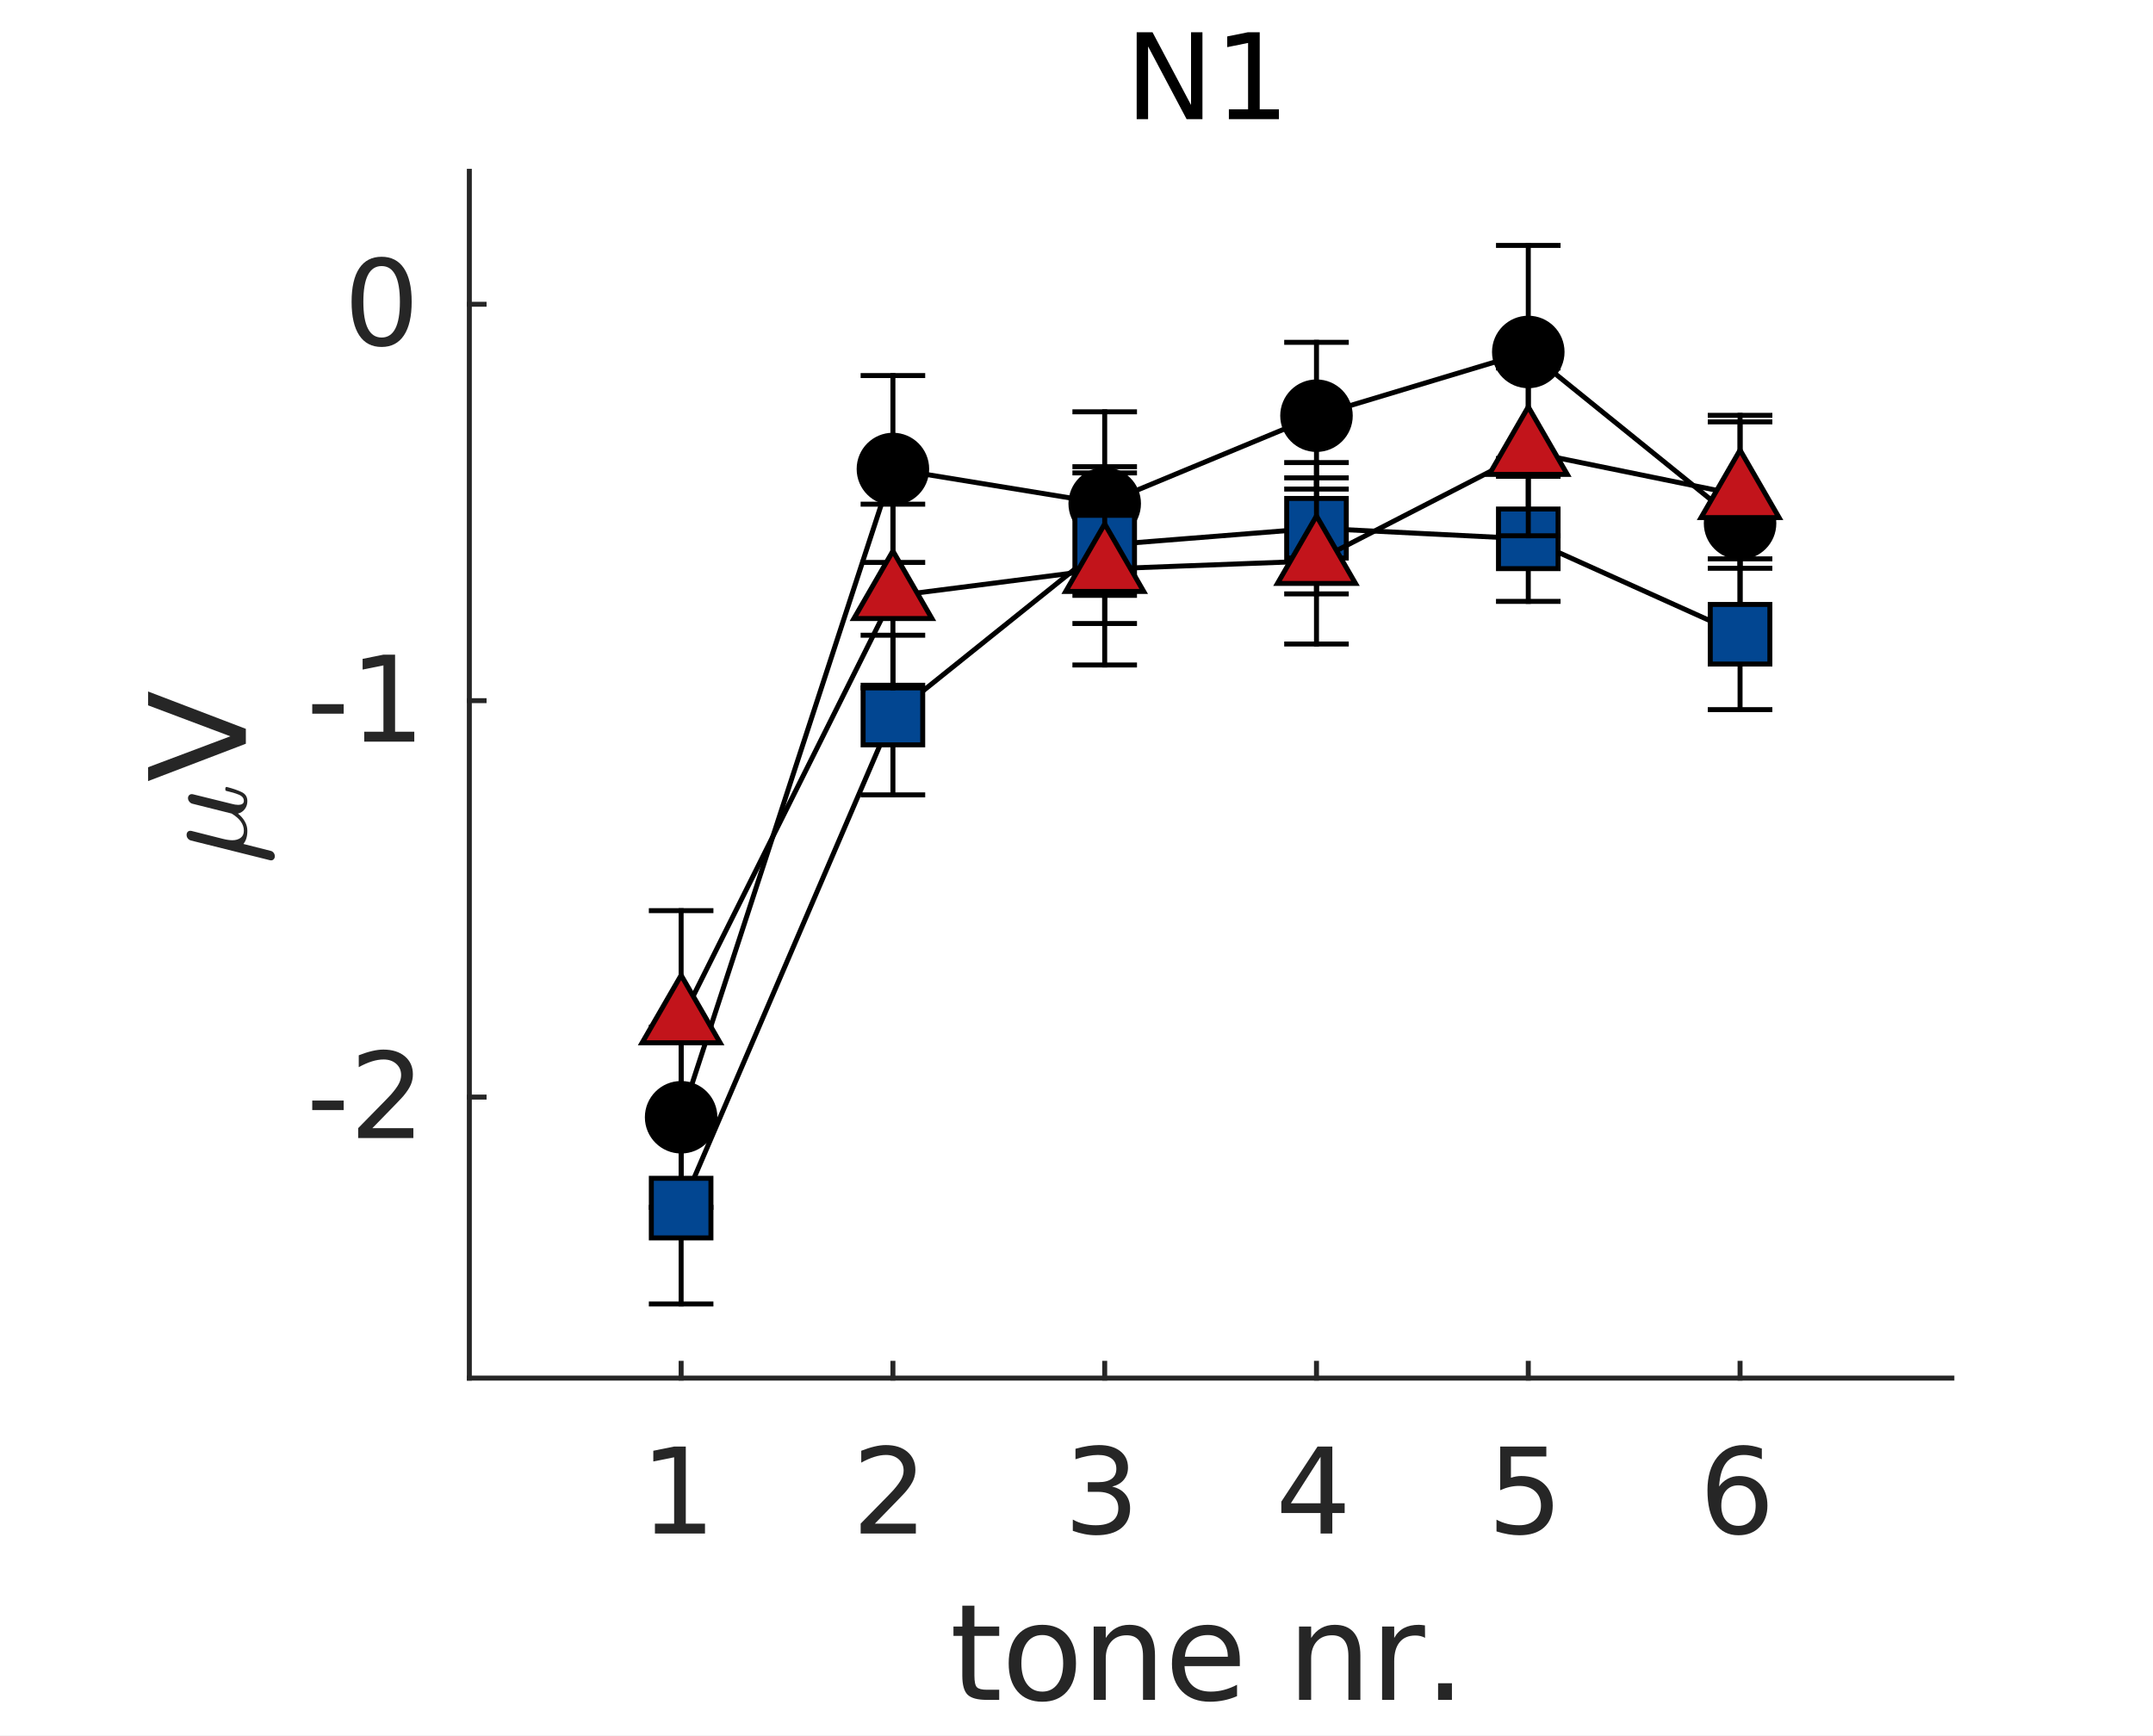<?xml version="1.0"?>
<!DOCTYPE svg PUBLIC '-//W3C//DTD SVG 1.0//EN'
          'http://www.w3.org/TR/2001/REC-SVG-20010904/DTD/svg10.dtd'>
<svg xmlns:xlink="http://www.w3.org/1999/xlink" style="fill-opacity:1; color-rendering:auto; color-interpolation:auto; text-rendering:auto; stroke:black; stroke-linecap:square; stroke-miterlimit:10; shape-rendering:auto; stroke-opacity:1; fill:black; stroke-dasharray:none; font-weight:normal; stroke-width:1; font-family:'Dialog'; font-style:normal; stroke-linejoin:miter; font-size:12px; stroke-dashoffset:0; image-rendering:auto;" width="289" height="233" xmlns="http://www.w3.org/2000/svg"
><rect width="100%" height="100%" fill="#808080" stroke="none"/><!--Generated by the Batik Graphics2D SVG Generator--><defs id="genericDefs"
  /><g
  ><defs id="defs1"
    ><clipPath clipPathUnits="userSpaceOnUse" id="clipPath1"
      ><path d="M0 0 L289 0 L289 233 L0 233 L0 0 Z"
      /></clipPath
    ></defs
    ><g style="fill:white; stroke:white;"
    ><rect x="0" y="0" width="289" style="clip-path:url(#clipPath1); stroke:none;" height="233"
    /></g
    ><g style="fill:white; text-rendering:optimizeSpeed; color-rendering:optimizeSpeed; image-rendering:optimizeSpeed; shape-rendering:crispEdges; stroke:white; color-interpolation:sRGB;"
    ><rect x="0" width="289" height="233" y="0" style="stroke:none;"
      /><path style="stroke:none;" d="M63 185 L262 185 L262 23 L63 23 Z"
    /></g
    ><g style="fill:rgb(38,38,38); text-rendering:geometricPrecision; image-rendering:optimizeQuality; color-rendering:optimizeQuality; stroke-linejoin:round; stroke:rgb(38,38,38); color-interpolation:linearRGB; stroke-width:0.667;"
    ><line y2="185" style="fill:none;" x1="63" x2="262" y1="185"
      /><line y2="183.02" style="fill:none;" x1="91.429" x2="91.429" y1="185"
      /><line y2="183.02" style="fill:none;" x1="119.857" x2="119.857" y1="185"
      /><line y2="183.02" style="fill:none;" x1="148.286" x2="148.286" y1="185"
      /><line y2="183.02" style="fill:none;" x1="176.714" x2="176.714" y1="185"
      /><line y2="183.02" style="fill:none;" x1="205.143" x2="205.143" y1="185"
      /><line y2="183.02" style="fill:none;" x1="233.571" x2="233.571" y1="185"
    /></g
    ><g transform="translate(91.429,190.867)" style="font-size:16px; fill:rgb(38,38,38); text-rendering:geometricPrecision; image-rendering:optimizeQuality; color-rendering:optimizeQuality; font-family:sans-serif; stroke:rgb(38,38,38); color-interpolation:linearRGB;"
    ><path style="stroke:none;" d="M-3.516 13.672 L-0.938 13.672 L-0.938 4.766 L-3.734 5.328 L-3.734 3.891 L-0.953 3.328 L0.625 3.328 L0.625 13.672 L3.203 13.672 L3.203 15 L-3.516 15 L-3.516 13.672 Z"
    /></g
    ><g transform="translate(119.857,190.867)" style="font-size:16px; fill:rgb(38,38,38); text-rendering:geometricPrecision; image-rendering:optimizeQuality; color-rendering:optimizeQuality; font-family:sans-serif; stroke:rgb(38,38,38); color-interpolation:linearRGB;"
    ><path style="stroke:none;" d="M-2.422 13.672 L3.078 13.672 L3.078 15 L-4.328 15 L-4.328 13.672 Q-3.422 12.734 -1.875 11.172 Q-0.328 9.609 0.078 9.156 Q0.828 8.297 1.133 7.711 Q1.438 7.125 1.438 6.547 Q1.438 5.625 0.781 5.039 Q0.125 4.453 -0.922 4.453 Q-1.656 4.453 -2.484 4.711 Q-3.312 4.969 -4.25 5.484 L-4.25 3.891 Q-3.297 3.516 -2.469 3.32 Q-1.641 3.125 -0.953 3.125 Q0.859 3.125 1.938 4.031 Q3.016 4.938 3.016 6.453 Q3.016 7.172 2.75 7.812 Q2.484 8.453 1.766 9.328 Q1.578 9.562 0.531 10.641 Q-0.516 11.719 -2.422 13.672 Z"
    /></g
    ><g transform="translate(148.286,190.867)" style="font-size:16px; fill:rgb(38,38,38); text-rendering:geometricPrecision; image-rendering:optimizeQuality; color-rendering:optimizeQuality; font-family:sans-serif; stroke:rgb(38,38,38); color-interpolation:linearRGB;"
    ><path style="stroke:none;" d="M1 8.703 Q2.125 8.953 2.766 9.719 Q3.406 10.484 3.406 11.609 Q3.406 13.328 2.219 14.281 Q1.031 15.234 -1.156 15.234 Q-1.891 15.234 -2.672 15.086 Q-3.453 14.938 -4.281 14.641 L-4.281 13.125 Q-3.625 13.5 -2.844 13.695 Q-2.062 13.891 -1.203 13.891 Q0.281 13.891 1.055 13.305 Q1.828 12.719 1.828 11.609 Q1.828 10.578 1.109 9.992 Q0.391 9.406 -0.906 9.406 L-2.266 9.406 L-2.266 8.109 L-0.844 8.109 Q0.328 8.109 0.945 7.648 Q1.562 7.188 1.562 6.312 Q1.562 5.406 0.922 4.93 Q0.281 4.453 -0.906 4.453 Q-1.547 4.453 -2.289 4.594 Q-3.031 4.734 -3.922 5.031 L-3.922 3.625 Q-3.031 3.375 -2.242 3.25 Q-1.453 3.125 -0.766 3.125 Q1.031 3.125 2.078 3.938 Q3.125 4.75 3.125 6.141 Q3.125 7.109 2.57 7.781 Q2.016 8.453 1 8.703 Z"
    /></g
    ><g transform="translate(176.714,190.867)" style="font-size:16px; fill:rgb(38,38,38); text-rendering:geometricPrecision; image-rendering:optimizeQuality; color-rendering:optimizeQuality; font-family:sans-serif; stroke:rgb(38,38,38); color-interpolation:linearRGB;"
    ><path style="stroke:none;" d="M0.547 4.703 L-3.438 10.938 L0.547 10.938 L0.547 4.703 ZM0.141 3.328 L2.125 3.328 L2.125 10.938 L3.781 10.938 L3.781 12.25 L2.125 12.25 L2.125 15 L0.547 15 L0.547 12.25 L-4.719 12.25 L-4.719 10.719 L0.141 3.328 Z"
    /></g
    ><g transform="translate(205.143,190.867)" style="font-size:16px; fill:rgb(38,38,38); text-rendering:geometricPrecision; image-rendering:optimizeQuality; color-rendering:optimizeQuality; font-family:sans-serif; stroke:rgb(38,38,38); color-interpolation:linearRGB;"
    ><path style="stroke:none;" d="M-3.766 3.328 L2.422 3.328 L2.422 4.656 L-2.328 4.656 L-2.328 7.516 Q-1.984 7.406 -1.641 7.344 Q-1.297 7.281 -0.953 7.281 Q1 7.281 2.141 8.352 Q3.281 9.422 3.281 11.25 Q3.281 13.141 2.109 14.188 Q0.938 15.234 -1.188 15.234 Q-1.922 15.234 -2.688 15.102 Q-3.453 14.969 -4.266 14.719 L-4.266 13.141 Q-3.562 13.516 -2.812 13.703 Q-2.062 13.891 -1.219 13.891 Q0.125 13.891 0.914 13.18 Q1.703 12.469 1.703 11.25 Q1.703 10.031 0.914 9.32 Q0.125 8.609 -1.219 8.609 Q-1.859 8.609 -2.484 8.75 Q-3.109 8.891 -3.766 9.188 L-3.766 3.328 Z"
    /></g
    ><g transform="translate(233.571,190.867)" style="font-size:16px; fill:rgb(38,38,38); text-rendering:geometricPrecision; image-rendering:optimizeQuality; color-rendering:optimizeQuality; font-family:sans-serif; stroke:rgb(38,38,38); color-interpolation:linearRGB;"
    ><path style="stroke:none;" d="M-0.219 8.531 Q-1.281 8.531 -1.898 9.258 Q-2.516 9.984 -2.516 11.25 Q-2.516 12.516 -1.898 13.242 Q-1.281 13.969 -0.219 13.969 Q0.844 13.969 1.469 13.242 Q2.094 12.516 2.094 11.25 Q2.094 9.984 1.469 9.258 Q0.844 8.531 -0.219 8.531 ZM2.922 3.594 L2.922 5.031 Q2.328 4.75 1.719 4.602 Q1.109 4.453 0.516 4.453 Q-1.047 4.453 -1.867 5.508 Q-2.688 6.562 -2.812 8.688 Q-2.344 8.016 -1.648 7.648 Q-0.953 7.281 -0.125 7.281 Q1.641 7.281 2.656 8.352 Q3.672 9.422 3.672 11.25 Q3.672 13.047 2.609 14.141 Q1.547 15.234 -0.219 15.234 Q-2.234 15.234 -3.305 13.68 Q-4.375 12.125 -4.375 9.172 Q-4.375 6.406 -3.062 4.766 Q-1.75 3.125 0.453 3.125 Q1.047 3.125 1.656 3.242 Q2.266 3.359 2.922 3.594 Z"
    /></g
    ><g transform="translate(162.5,211.2)" style="font-size:17.6px; fill:rgb(38,38,38); text-rendering:geometricPrecision; image-rendering:optimizeQuality; color-rendering:optimizeQuality; font-family:sans-serif; stroke:rgb(38,38,38); color-interpolation:linearRGB;"
    ><path style="stroke:none;" d="M-31.703 4.359 L-31.703 7.156 L-28.375 7.156 L-28.375 8.406 L-31.703 8.406 L-31.703 13.75 Q-31.703 14.953 -31.375 15.297 Q-31.047 15.641 -30.031 15.641 L-28.375 15.641 L-28.375 17 L-30.031 17 Q-31.906 17 -32.617 16.305 Q-33.328 15.609 -33.328 13.75 L-33.328 8.406 L-34.516 8.406 L-34.516 7.156 L-33.328 7.156 L-33.328 4.359 L-31.703 4.359 ZM-22.586 8.297 Q-23.898 8.297 -24.648 9.305 Q-25.398 10.312 -25.398 12.094 Q-25.398 13.859 -24.648 14.875 Q-23.898 15.891 -22.586 15.891 Q-21.305 15.891 -20.547 14.867 Q-19.789 13.844 -19.789 12.094 Q-19.789 10.344 -20.547 9.32 Q-21.305 8.297 -22.586 8.297 ZM-22.586 6.922 Q-20.477 6.922 -19.273 8.289 Q-18.07 9.656 -18.07 12.094 Q-18.07 14.5 -19.273 15.875 Q-20.477 17.25 -22.586 17.25 Q-24.711 17.25 -25.906 15.875 Q-27.102 14.5 -27.102 12.094 Q-27.102 9.656 -25.906 8.289 Q-24.711 6.922 -22.586 6.922 ZM-7.463 11.062 L-7.463 17 L-9.072 17 L-9.072 11.109 Q-9.072 9.719 -9.619 9.023 Q-10.166 8.328 -11.259 8.328 Q-12.572 8.328 -13.322 9.164 Q-14.072 10 -14.072 11.438 L-14.072 17 L-15.697 17 L-15.697 7.156 L-14.072 7.156 L-14.072 8.688 Q-13.494 7.797 -12.705 7.359 Q-11.916 6.922 -10.9 6.922 Q-9.197 6.922 -8.33 7.969 Q-7.463 9.016 -7.463 11.062 ZM3.923 11.672 L3.923 12.469 L-3.499 12.469 Q-3.405 14.141 -2.499 15.016 Q-1.593 15.891 0.016 15.891 Q0.938 15.891 1.813 15.656 Q2.688 15.422 3.548 14.969 L3.548 16.5 Q2.688 16.875 1.774 17.062 Q0.86 17.25 -0.093 17.25 Q-2.437 17.25 -3.812 15.883 Q-5.187 14.516 -5.187 12.172 Q-5.187 9.75 -3.882 8.336 Q-2.577 6.922 -0.374 6.922 Q1.626 6.922 2.774 8.195 Q3.923 9.469 3.923 11.672 ZM2.313 11.203 Q2.298 9.875 1.571 9.086 Q0.845 8.297 -0.343 8.297 Q-1.702 8.297 -2.515 9.055 Q-3.327 9.812 -3.452 11.203 L2.313 11.203 ZM20.105 11.062 L20.105 17 L18.496 17 L18.496 11.109 Q18.496 9.719 17.949 9.023 Q17.402 8.328 16.308 8.328 Q14.996 8.328 14.246 9.164 Q13.496 10 13.496 11.438 L13.496 17 L11.871 17 L11.871 7.156 L13.496 7.156 L13.496 8.688 Q14.074 7.797 14.863 7.359 Q15.652 6.922 16.668 6.922 Q18.371 6.922 19.238 7.969 Q20.105 9.016 20.105 11.062 ZM28.787 8.672 Q28.506 8.516 28.185 8.438 Q27.865 8.359 27.474 8.359 Q26.115 8.359 25.381 9.25 Q24.646 10.141 24.646 11.812 L24.646 17 L23.021 17 L23.021 7.156 L24.646 7.156 L24.646 8.688 Q25.146 7.781 25.967 7.352 Q26.787 6.922 27.959 6.922 Q28.115 6.922 28.318 6.945 Q28.521 6.969 28.771 7 L28.787 8.672 ZM30.536 14.766 L32.395 14.766 L32.395 17 L30.536 17 L30.536 14.766 Z"
    /></g
    ><g style="fill:rgb(38,38,38); text-rendering:geometricPrecision; image-rendering:optimizeQuality; color-rendering:optimizeQuality; stroke-linejoin:round; stroke:rgb(38,38,38); color-interpolation:linearRGB; stroke-width:0.667;"
    ><line y2="23" style="fill:none;" x1="63" x2="63" y1="185"
      /><line y2="147.276" style="fill:none;" x1="63" x2="64.98" y1="147.276"
      /><line y2="94.06" style="fill:none;" x1="63" x2="64.98" y1="94.06"
      /><line y2="40.844" style="fill:none;" x1="63" x2="64.98" y1="40.844"
    /></g
    ><g transform="translate(57.133,147.276)" style="font-size:16px; fill:rgb(38,38,38); text-rendering:geometricPrecision; image-rendering:optimizeQuality; color-rendering:optimizeQuality; font-family:sans-serif; stroke:rgb(38,38,38); color-interpolation:linearRGB;"
    ><path style="stroke:none;" d="M-15.219 0.469 L-11 0.469 L-11 1.75 L-15.219 1.75 L-15.219 0.469 ZM-7.148 4.172 L-1.648 4.172 L-1.648 5.5 L-9.055 5.5 L-9.055 4.172 Q-8.148 3.234 -6.602 1.672 Q-5.055 0.109 -4.648 -0.344 Q-3.898 -1.203 -3.594 -1.789 Q-3.289 -2.375 -3.289 -2.953 Q-3.289 -3.875 -3.945 -4.461 Q-4.602 -5.047 -5.648 -5.047 Q-6.383 -5.047 -7.211 -4.789 Q-8.039 -4.531 -8.977 -4.016 L-8.977 -5.609 Q-8.023 -5.984 -7.195 -6.18 Q-6.367 -6.375 -5.68 -6.375 Q-3.867 -6.375 -2.789 -5.469 Q-1.711 -4.562 -1.711 -3.047 Q-1.711 -2.328 -1.977 -1.688 Q-2.242 -1.047 -2.961 -0.172 Q-3.148 0.062 -4.195 1.141 Q-5.242 2.219 -7.148 4.172 Z"
    /></g
    ><g transform="translate(57.133,94.06)" style="font-size:16px; fill:rgb(38,38,38); text-rendering:geometricPrecision; image-rendering:optimizeQuality; color-rendering:optimizeQuality; font-family:sans-serif; stroke:rgb(38,38,38); color-interpolation:linearRGB;"
    ><path style="stroke:none;" d="M-15.219 0.469 L-11 0.469 L-11 1.75 L-15.219 1.75 L-15.219 0.469 ZM-8.242 4.172 L-5.664 4.172 L-5.664 -4.734 L-8.461 -4.172 L-8.461 -5.609 L-5.68 -6.172 L-4.102 -6.172 L-4.102 4.172 L-1.523 4.172 L-1.523 5.5 L-8.242 5.5 L-8.242 4.172 Z"
    /></g
    ><g transform="translate(57.133,40.844)" style="font-size:16px; fill:rgb(38,38,38); text-rendering:geometricPrecision; image-rendering:optimizeQuality; color-rendering:optimizeQuality; font-family:sans-serif; stroke:rgb(38,38,38); color-interpolation:linearRGB;"
    ><path style="stroke:none;" d="M-5.906 -5.125 Q-7.125 -5.125 -7.742 -3.93 Q-8.359 -2.734 -8.359 -0.328 Q-8.359 2.078 -7.742 3.273 Q-7.125 4.469 -5.906 4.469 Q-4.688 4.469 -4.07 3.273 Q-3.453 2.078 -3.453 -0.328 Q-3.453 -2.734 -4.07 -3.93 Q-4.688 -5.125 -5.906 -5.125 ZM-5.906 -6.375 Q-3.953 -6.375 -2.914 -4.828 Q-1.875 -3.281 -1.875 -0.328 Q-1.875 2.625 -2.914 4.18 Q-3.953 5.734 -5.906 5.734 Q-7.875 5.734 -8.906 4.18 Q-9.938 2.625 -9.938 -0.328 Q-9.938 -3.281 -8.906 -4.828 Q-7.875 -6.375 -5.906 -6.375 Z"
    /></g
    ><g transform="translate(33,116) rotate(-90)" style="font-size:17.6px; fill:rgb(38,38,38); text-rendering:geometricPrecision; image-rendering:optimizeQuality; color-rendering:optimizeQuality; font-family:'mwb_cmmi10'; stroke:rgb(38,38,38); color-interpolation:linearRGB;"
    ><path style="stroke:none;" d="M0.5 3.391 Q0.5 3.281 0.516 3.25 L3.172 -7.391 Q3.25 -7.641 3.453 -7.797 Q3.656 -7.953 3.922 -7.953 Q4.156 -7.953 4.312 -7.82 Q4.469 -7.688 4.469 -7.453 Q4.469 -7.406 4.461 -7.375 Q4.453 -7.344 4.453 -7.297 L3.391 -3.094 Q3.203 -2.344 3.203 -1.797 Q3.203 -1.141 3.523 -0.703 Q3.844 -0.266 4.484 -0.266 Q5.797 -0.266 6.781 -1.906 Q6.797 -1.922 6.797 -1.93 Q6.797 -1.938 6.797 -1.953 L8.109 -7.188 Q8.172 -7.422 8.391 -7.594 Q8.609 -7.766 8.859 -7.766 Q9.078 -7.766 9.234 -7.625 Q9.391 -7.484 9.391 -7.25 Q9.391 -7.141 9.375 -7.109 L8.094 -1.922 Q7.953 -1.422 7.953 -1.047 Q7.953 -0.266 8.484 -0.266 Q9.047 -0.266 9.328 -0.961 Q9.609 -1.656 9.828 -2.641 Q9.859 -2.75 9.969 -2.75 L10.188 -2.75 Q10.25 -2.75 10.305 -2.695 Q10.359 -2.641 10.359 -2.578 Q10.031 -1.312 9.664 -0.555 Q9.297 0.203 8.453 0.203 Q7.844 0.203 7.383 -0.141 Q6.922 -0.484 6.781 -1.062 Q6.344 -0.5 5.742 -0.148 Q5.141 0.203 4.469 0.203 Q3.344 0.203 2.703 -0.328 L1.781 3.312 Q1.734 3.562 1.523 3.727 Q1.312 3.891 1.047 3.891 Q0.828 3.891 0.664 3.75 Q0.5 3.609 0.5 3.391 Z"
    /></g
    ><g transform="translate(33,105) rotate(-90)" style="font-size:17.6px; fill:rgb(38,38,38); text-rendering:geometricPrecision; image-rendering:optimizeQuality; color-rendering:optimizeQuality; font-family:sans-serif; stroke:rgb(38,38,38); color-interpolation:linearRGB;"
    ><path style="stroke:none;" d="M5.156 0 L0.141 -13.125 L2 -13.125 L6.156 -2.078 L10.312 -13.125 L12.172 -13.125 L7.156 0 L5.156 0 Z"
    /></g
    ><g transform="translate(162.5,20)" style="font-size:16px; text-rendering:geometricPrecision; color-rendering:optimizeQuality; image-rendering:optimizeQuality; font-family:sans-serif; color-interpolation:linearRGB;"
    ><path style="stroke:none;" d="M-9.922 -15.672 L-7.797 -15.672 L-2.625 -5.906 L-2.625 -15.672 L-1.094 -15.672 L-1.094 -4 L-3.219 -4 L-8.391 -13.766 L-8.391 -4 L-9.922 -4 L-9.922 -15.672 ZM2.453 -5.328 L5.031 -5.328 L5.031 -14.234 L2.234 -13.672 L2.234 -15.109 L5.016 -15.672 L6.594 -15.672 L6.594 -5.328 L9.172 -5.328 L9.172 -4 L2.453 -4 L2.453 -5.328 Z"
    /></g
    ><g style="stroke-linecap:butt; text-rendering:geometricPrecision; color-rendering:optimizeQuality; image-rendering:optimizeQuality; stroke-linejoin:round; color-interpolation:linearRGB; stroke-width:0.667;"
    ><line y2="162.087" style="fill:none;" x1="91.429" x2="91.429" y1="149.986"
      /><line y2="75.504" style="fill:none;" x1="119.857" x2="119.857" y1="62.961"
      /><line y2="79.924" style="fill:none;" x1="148.286" x2="148.286" y1="67.604"
      /><line y2="65.656" style="fill:none;" x1="176.714" x2="176.714" y1="55.806"
      /><line y2="61.552" style="fill:none;" x1="205.143" x2="205.143" y1="47.25"
      /><line y2="84.741" style="fill:none;" x1="233.571" x2="233.571" y1="70.249"
      /><line y2="137.884" style="fill:none;" x1="91.429" x2="91.429" y1="149.986"
      /><line y2="50.418" style="fill:none;" x1="119.857" x2="119.857" y1="62.961"
      /><line y2="55.284" style="fill:none;" x1="148.286" x2="148.286" y1="67.604"
      /><line y2="45.956" style="fill:none;" x1="176.714" x2="176.714" y1="55.806"
      /><line y2="32.947" style="fill:none;" x1="205.143" x2="205.143" y1="47.25"
      /><line y2="55.757" style="fill:none;" x1="233.571" x2="233.571" y1="70.249"
      /><path d="M91.429 149.986 L119.857 62.961 L148.286 67.604 L176.714 55.806 L205.143 47.25 L233.571 70.249" style="fill:none; fill-rule:evenodd;"
    /></g
    ><g style="text-rendering:geometricPrecision; color-rendering:optimizeQuality; color-interpolation:linearRGB; image-rendering:optimizeQuality;" transform="translate(91.429,149.986)"
    ><circle r="4.533" style="stroke:none;" cx="0" cy="0"
    /></g
    ><g transform="translate(91.429,149.986)" style="stroke-linecap:butt; text-rendering:geometricPrecision; color-rendering:optimizeQuality; image-rendering:optimizeQuality; stroke-linejoin:round; color-interpolation:linearRGB; stroke-width:0.667;"
    ><path style="stroke:none;" d="M0 -4.2 C2.32 -4.2 4.2 -2.32 4.2 0 L4.2 0 C4.2 2.32 2.32 4.2 -0 4.2 C-2.32 4.2 -4.2 2.32 -4.2 -0 C-4.2 -2.32 -2.32 -4.2 0 -4.2 ZM0 -4.867 C-2.688 -4.867 -4.867 -2.688 -4.867 -0 C-4.867 2.688 -2.688 4.867 -0 4.867 C2.688 4.867 4.867 2.688 4.867 0 L4.867 0 C4.867 -2.688 2.688 -4.867 0 -4.867 Z"
    /></g
    ><g style="text-rendering:geometricPrecision; color-rendering:optimizeQuality; color-interpolation:linearRGB; image-rendering:optimizeQuality;" transform="translate(119.857,62.961)"
    ><circle r="4.533" style="stroke:none;" cx="0" cy="0"
    /></g
    ><g transform="translate(119.857,62.961)" style="stroke-linecap:butt; text-rendering:geometricPrecision; color-rendering:optimizeQuality; image-rendering:optimizeQuality; stroke-linejoin:round; color-interpolation:linearRGB; stroke-width:0.667;"
    ><path style="stroke:none;" d="M0 -4.2 C2.32 -4.2 4.2 -2.32 4.2 0 L4.2 0 C4.2 2.32 2.32 4.2 -0 4.2 C-2.32 4.2 -4.2 2.32 -4.2 -0 C-4.2 -2.32 -2.32 -4.2 0 -4.2 ZM0 -4.867 C-2.688 -4.867 -4.867 -2.688 -4.867 -0 C-4.867 2.688 -2.688 4.867 -0 4.867 C2.688 4.867 4.867 2.688 4.867 0 L4.867 0 C4.867 -2.688 2.688 -4.867 0 -4.867 Z"
    /></g
    ><g style="text-rendering:geometricPrecision; color-rendering:optimizeQuality; color-interpolation:linearRGB; image-rendering:optimizeQuality;" transform="translate(148.286,67.604)"
    ><circle r="4.533" style="stroke:none;" cx="0" cy="0"
    /></g
    ><g transform="translate(148.286,67.604)" style="stroke-linecap:butt; text-rendering:geometricPrecision; color-rendering:optimizeQuality; image-rendering:optimizeQuality; stroke-linejoin:round; color-interpolation:linearRGB; stroke-width:0.667;"
    ><path style="stroke:none;" d="M0 -4.2 C2.32 -4.2 4.2 -2.32 4.2 0 L4.2 0 C4.2 2.32 2.32 4.2 -0 4.2 C-2.32 4.2 -4.2 2.32 -4.2 -0 C-4.2 -2.32 -2.32 -4.2 0 -4.2 ZM0 -4.867 C-2.688 -4.867 -4.867 -2.688 -4.867 -0 C-4.867 2.688 -2.688 4.867 -0 4.867 C2.688 4.867 4.867 2.688 4.867 0 L4.867 0 C4.867 -2.688 2.688 -4.867 0 -4.867 Z"
    /></g
    ><g style="text-rendering:geometricPrecision; color-rendering:optimizeQuality; color-interpolation:linearRGB; image-rendering:optimizeQuality;" transform="translate(176.714,55.806)"
    ><circle r="4.533" style="stroke:none;" cx="0" cy="0"
    /></g
    ><g transform="translate(176.714,55.806)" style="stroke-linecap:butt; text-rendering:geometricPrecision; color-rendering:optimizeQuality; image-rendering:optimizeQuality; stroke-linejoin:round; color-interpolation:linearRGB; stroke-width:0.667;"
    ><path style="stroke:none;" d="M0 -4.2 C2.32 -4.2 4.2 -2.32 4.2 0 L4.2 0 C4.2 2.32 2.32 4.2 -0 4.2 C-2.32 4.2 -4.2 2.32 -4.2 -0 C-4.2 -2.32 -2.32 -4.2 0 -4.2 ZM0 -4.867 C-2.688 -4.867 -4.867 -2.688 -4.867 -0 C-4.867 2.688 -2.688 4.867 -0 4.867 C2.688 4.867 4.867 2.688 4.867 0 L4.867 0 C4.867 -2.688 2.688 -4.867 0 -4.867 Z"
    /></g
    ><g style="text-rendering:geometricPrecision; color-rendering:optimizeQuality; color-interpolation:linearRGB; image-rendering:optimizeQuality;" transform="translate(205.143,47.25)"
    ><circle r="4.533" style="stroke:none;" cx="0" cy="0"
    /></g
    ><g transform="translate(205.143,47.25)" style="stroke-linecap:butt; text-rendering:geometricPrecision; color-rendering:optimizeQuality; image-rendering:optimizeQuality; stroke-linejoin:round; color-interpolation:linearRGB; stroke-width:0.667;"
    ><path style="stroke:none;" d="M0 -4.2 C2.32 -4.2 4.2 -2.32 4.2 0 L4.2 0 C4.2 2.32 2.32 4.2 -0 4.2 C-2.32 4.2 -4.2 2.32 -4.2 -0 C-4.2 -2.32 -2.32 -4.2 0 -4.2 ZM0 -4.867 C-2.688 -4.867 -4.867 -2.688 -4.867 -0 C-4.867 2.688 -2.688 4.867 -0 4.867 C2.688 4.867 4.867 2.688 4.867 0 L4.867 0 C4.867 -2.688 2.688 -4.867 0 -4.867 Z"
    /></g
    ><g style="text-rendering:geometricPrecision; color-rendering:optimizeQuality; color-interpolation:linearRGB; image-rendering:optimizeQuality;" transform="translate(233.571,70.249)"
    ><circle r="4.533" style="stroke:none;" cx="0" cy="0"
    /></g
    ><g transform="translate(233.571,70.249)" style="stroke-linecap:butt; text-rendering:geometricPrecision; color-rendering:optimizeQuality; image-rendering:optimizeQuality; stroke-linejoin:round; color-interpolation:linearRGB; stroke-width:0.667;"
    ><path style="stroke:none;" d="M0 -4.2 C2.32 -4.2 4.2 -2.32 4.2 0 L4.2 0 C4.2 2.32 2.32 4.2 -0 4.2 C-2.32 4.2 -4.2 2.32 -4.2 -0 C-4.2 -2.32 -2.32 -4.2 0 -4.2 ZM0 -4.867 C-2.688 -4.867 -4.867 -2.688 -4.867 -0 C-4.867 2.688 -2.688 4.867 -0 4.867 C2.688 4.867 4.867 2.688 4.867 0 L4.867 0 C4.867 -2.688 2.688 -4.867 0 -4.867 Z"
    /></g
    ><g style="text-rendering:geometricPrecision; color-rendering:optimizeQuality; color-interpolation:linearRGB; image-rendering:optimizeQuality;" transform="translate(91.429,162.087)"
    ><path style="stroke:none;" d="M-4 0 L4 0"
    /></g
    ><g transform="translate(91.429,162.087)" style="stroke-linecap:butt; text-rendering:geometricPrecision; color-rendering:optimizeQuality; image-rendering:optimizeQuality; color-interpolation:linearRGB; stroke-width:0.667;"
    ><path style="fill:none;" d="M-4 0 L4 0"
    /></g
    ><g style="text-rendering:geometricPrecision; color-rendering:optimizeQuality; color-interpolation:linearRGB; image-rendering:optimizeQuality;" transform="translate(119.857,75.504)"
    ><path style="stroke:none;" d="M-4 0 L4 0"
    /></g
    ><g transform="translate(119.857,75.504)" style="stroke-linecap:butt; text-rendering:geometricPrecision; color-rendering:optimizeQuality; image-rendering:optimizeQuality; color-interpolation:linearRGB; stroke-width:0.667;"
    ><path style="fill:none;" d="M-4 0 L4 0"
    /></g
    ><g style="text-rendering:geometricPrecision; color-rendering:optimizeQuality; color-interpolation:linearRGB; image-rendering:optimizeQuality;" transform="translate(148.286,79.924)"
    ><path style="stroke:none;" d="M-4 0 L4 0"
    /></g
    ><g transform="translate(148.286,79.924)" style="stroke-linecap:butt; text-rendering:geometricPrecision; color-rendering:optimizeQuality; image-rendering:optimizeQuality; color-interpolation:linearRGB; stroke-width:0.667;"
    ><path style="fill:none;" d="M-4 0 L4 0"
    /></g
    ><g style="text-rendering:geometricPrecision; color-rendering:optimizeQuality; color-interpolation:linearRGB; image-rendering:optimizeQuality;" transform="translate(176.714,65.656)"
    ><path style="stroke:none;" d="M-4 0 L4 0"
    /></g
    ><g transform="translate(176.714,65.656)" style="stroke-linecap:butt; text-rendering:geometricPrecision; color-rendering:optimizeQuality; image-rendering:optimizeQuality; color-interpolation:linearRGB; stroke-width:0.667;"
    ><path style="fill:none;" d="M-4 0 L4 0"
    /></g
    ><g style="text-rendering:geometricPrecision; color-rendering:optimizeQuality; color-interpolation:linearRGB; image-rendering:optimizeQuality;" transform="translate(205.143,61.552)"
    ><path style="stroke:none;" d="M-4 0 L4 0"
    /></g
    ><g transform="translate(205.143,61.552)" style="stroke-linecap:butt; text-rendering:geometricPrecision; color-rendering:optimizeQuality; image-rendering:optimizeQuality; color-interpolation:linearRGB; stroke-width:0.667;"
    ><path style="fill:none;" d="M-4 0 L4 0"
    /></g
    ><g style="text-rendering:geometricPrecision; color-rendering:optimizeQuality; color-interpolation:linearRGB; image-rendering:optimizeQuality;" transform="translate(233.571,84.741)"
    ><path style="stroke:none;" d="M-4 0 L4 0"
    /></g
    ><g transform="translate(233.571,84.741)" style="stroke-linecap:butt; text-rendering:geometricPrecision; color-rendering:optimizeQuality; image-rendering:optimizeQuality; color-interpolation:linearRGB; stroke-width:0.667;"
    ><path style="fill:none;" d="M-4 0 L4 0"
    /></g
    ><g style="text-rendering:geometricPrecision; color-rendering:optimizeQuality; color-interpolation:linearRGB; image-rendering:optimizeQuality;" transform="translate(91.429,137.884)"
    ><path style="stroke:none;" d="M-4 0 L4 0"
    /></g
    ><g transform="translate(91.429,137.884)" style="stroke-linecap:butt; text-rendering:geometricPrecision; color-rendering:optimizeQuality; image-rendering:optimizeQuality; color-interpolation:linearRGB; stroke-width:0.667;"
    ><path style="fill:none;" d="M-4 0 L4 0"
    /></g
    ><g style="text-rendering:geometricPrecision; color-rendering:optimizeQuality; color-interpolation:linearRGB; image-rendering:optimizeQuality;" transform="translate(119.857,50.418)"
    ><path style="stroke:none;" d="M-4 0 L4 0"
    /></g
    ><g transform="translate(119.857,50.418)" style="stroke-linecap:butt; text-rendering:geometricPrecision; color-rendering:optimizeQuality; image-rendering:optimizeQuality; color-interpolation:linearRGB; stroke-width:0.667;"
    ><path style="fill:none;" d="M-4 0 L4 0"
    /></g
    ><g style="text-rendering:geometricPrecision; color-rendering:optimizeQuality; color-interpolation:linearRGB; image-rendering:optimizeQuality;" transform="translate(148.286,55.284)"
    ><path style="stroke:none;" d="M-4 0 L4 0"
    /></g
    ><g transform="translate(148.286,55.284)" style="stroke-linecap:butt; text-rendering:geometricPrecision; color-rendering:optimizeQuality; image-rendering:optimizeQuality; color-interpolation:linearRGB; stroke-width:0.667;"
    ><path style="fill:none;" d="M-4 0 L4 0"
    /></g
    ><g style="text-rendering:geometricPrecision; color-rendering:optimizeQuality; color-interpolation:linearRGB; image-rendering:optimizeQuality;" transform="translate(176.714,45.956)"
    ><path style="stroke:none;" d="M-4 0 L4 0"
    /></g
    ><g transform="translate(176.714,45.956)" style="stroke-linecap:butt; text-rendering:geometricPrecision; color-rendering:optimizeQuality; image-rendering:optimizeQuality; color-interpolation:linearRGB; stroke-width:0.667;"
    ><path style="fill:none;" d="M-4 0 L4 0"
    /></g
    ><g style="text-rendering:geometricPrecision; color-rendering:optimizeQuality; color-interpolation:linearRGB; image-rendering:optimizeQuality;" transform="translate(205.143,32.947)"
    ><path style="stroke:none;" d="M-4 0 L4 0"
    /></g
    ><g transform="translate(205.143,32.947)" style="stroke-linecap:butt; text-rendering:geometricPrecision; color-rendering:optimizeQuality; image-rendering:optimizeQuality; color-interpolation:linearRGB; stroke-width:0.667;"
    ><path style="fill:none;" d="M-4 0 L4 0"
    /></g
    ><g style="text-rendering:geometricPrecision; color-rendering:optimizeQuality; color-interpolation:linearRGB; image-rendering:optimizeQuality;" transform="translate(233.571,55.757)"
    ><path style="stroke:none;" d="M-4 0 L4 0"
    /></g
    ><g transform="translate(233.571,55.757)" style="stroke-linecap:butt; text-rendering:geometricPrecision; color-rendering:optimizeQuality; image-rendering:optimizeQuality; color-interpolation:linearRGB; stroke-width:0.667;"
    ><path style="fill:none;" d="M-4 0 L4 0"
      /><line transform="translate(-233.571,-55.757)" x1="91.429" x2="91.429" y1="162.182" style="fill:none; stroke-linejoin:round;" y2="175.053"
      /><line transform="translate(-233.571,-55.757)" x1="119.857" x2="119.857" y1="95.992" style="fill:none; stroke-linejoin:round;" y2="106.708"
      /><line transform="translate(-233.571,-55.757)" x1="148.286" x2="148.286" y1="73.178" style="fill:none; stroke-linejoin:round;" y2="83.703"
      /><line transform="translate(-233.571,-55.757)" x1="176.714" x2="176.714" y1="70.913" style="fill:none; stroke-linejoin:round;" y2="79.727"
      /><line transform="translate(-233.571,-55.757)" x1="205.143" x2="205.143" y1="72.336" style="fill:none; stroke-linejoin:round;" y2="80.732"
      /><line transform="translate(-233.571,-55.757)" x1="233.571" x2="233.571" y1="85.144" style="fill:none; stroke-linejoin:round;" y2="95.265"
      /><line transform="translate(-233.571,-55.757)" x1="91.429" x2="91.429" y1="162.182" style="fill:none; stroke-linejoin:round;" y2="149.312"
      /><line transform="translate(-233.571,-55.757)" x1="119.857" x2="119.857" y1="95.992" style="fill:none; stroke-linejoin:round;" y2="85.276"
      /><line transform="translate(-233.571,-55.757)" x1="148.286" x2="148.286" y1="73.178" style="fill:none; stroke-linejoin:round;" y2="62.652"
      /><line transform="translate(-233.571,-55.757)" x1="176.714" x2="176.714" y1="70.913" style="fill:none; stroke-linejoin:round;" y2="62.099"
      /><line transform="translate(-233.571,-55.757)" x1="205.143" x2="205.143" y1="72.336" style="fill:none; stroke-linejoin:round;" y2="63.94"
      /><line transform="translate(-233.571,-55.757)" x1="233.571" x2="233.571" y1="85.144" style="fill:none; stroke-linejoin:round;" y2="75.022"
      /><path d="M91.429 162.182 L119.857 95.992 L148.286 73.178 L176.714 70.913 L205.143 72.336 L233.571 85.144" style="fill:none; fill-rule:evenodd; stroke-linejoin:round;" transform="translate(-233.571,-55.757)"
    /></g
    ><g transform="translate(91.429,162.182)" style="fill:rgb(2,70,145); text-rendering:geometricPrecision; color-rendering:optimizeQuality; image-rendering:optimizeQuality; color-interpolation:linearRGB; stroke:rgb(2,70,145);"
    ><path style="stroke:none;" d="M-4 -4 L-4 4 L4 4 L4 -4 Z"
    /></g
    ><g transform="translate(91.429,162.182)" style="stroke-linecap:butt; text-rendering:geometricPrecision; color-rendering:optimizeQuality; image-rendering:optimizeQuality; color-interpolation:linearRGB; stroke-width:0.667;"
    ><path style="fill:none;" d="M-4 -4 L-4 4 L4 4 L4 -4 Z"
    /></g
    ><g transform="translate(119.857,95.992)" style="fill:rgb(2,70,145); text-rendering:geometricPrecision; color-rendering:optimizeQuality; image-rendering:optimizeQuality; color-interpolation:linearRGB; stroke:rgb(2,70,145);"
    ><path style="stroke:none;" d="M-4 -4 L-4 4 L4 4 L4 -4 Z"
    /></g
    ><g transform="translate(119.857,95.992)" style="stroke-linecap:butt; text-rendering:geometricPrecision; color-rendering:optimizeQuality; image-rendering:optimizeQuality; color-interpolation:linearRGB; stroke-width:0.667;"
    ><path style="fill:none;" d="M-4 -4 L-4 4 L4 4 L4 -4 Z"
    /></g
    ><g transform="translate(148.286,73.178)" style="fill:rgb(2,70,145); text-rendering:geometricPrecision; color-rendering:optimizeQuality; image-rendering:optimizeQuality; color-interpolation:linearRGB; stroke:rgb(2,70,145);"
    ><path style="stroke:none;" d="M-4 -4 L-4 4 L4 4 L4 -4 Z"
    /></g
    ><g transform="translate(148.286,73.178)" style="stroke-linecap:butt; text-rendering:geometricPrecision; color-rendering:optimizeQuality; image-rendering:optimizeQuality; color-interpolation:linearRGB; stroke-width:0.667;"
    ><path style="fill:none;" d="M-4 -4 L-4 4 L4 4 L4 -4 Z"
    /></g
    ><g transform="translate(176.714,70.913)" style="fill:rgb(2,70,145); text-rendering:geometricPrecision; color-rendering:optimizeQuality; image-rendering:optimizeQuality; color-interpolation:linearRGB; stroke:rgb(2,70,145);"
    ><path style="stroke:none;" d="M-4 -4 L-4 4 L4 4 L4 -4 Z"
    /></g
    ><g transform="translate(176.714,70.913)" style="stroke-linecap:butt; text-rendering:geometricPrecision; color-rendering:optimizeQuality; image-rendering:optimizeQuality; color-interpolation:linearRGB; stroke-width:0.667;"
    ><path style="fill:none;" d="M-4 -4 L-4 4 L4 4 L4 -4 Z"
    /></g
    ><g transform="translate(205.143,72.336)" style="fill:rgb(2,70,145); text-rendering:geometricPrecision; color-rendering:optimizeQuality; image-rendering:optimizeQuality; color-interpolation:linearRGB; stroke:rgb(2,70,145);"
    ><path style="stroke:none;" d="M-4 -4 L-4 4 L4 4 L4 -4 Z"
    /></g
    ><g transform="translate(205.143,72.336)" style="stroke-linecap:butt; text-rendering:geometricPrecision; color-rendering:optimizeQuality; image-rendering:optimizeQuality; color-interpolation:linearRGB; stroke-width:0.667;"
    ><path style="fill:none;" d="M-4 -4 L-4 4 L4 4 L4 -4 Z"
    /></g
    ><g transform="translate(233.571,85.144)" style="fill:rgb(2,70,145); text-rendering:geometricPrecision; color-rendering:optimizeQuality; image-rendering:optimizeQuality; color-interpolation:linearRGB; stroke:rgb(2,70,145);"
    ><path style="stroke:none;" d="M-4 -4 L-4 4 L4 4 L4 -4 Z"
    /></g
    ><g transform="translate(233.571,85.144)" style="stroke-linecap:butt; text-rendering:geometricPrecision; color-rendering:optimizeQuality; image-rendering:optimizeQuality; color-interpolation:linearRGB; stroke-width:0.667;"
    ><path style="fill:none;" d="M-4 -4 L-4 4 L4 4 L4 -4 Z"
    /></g
    ><g style="text-rendering:geometricPrecision; color-rendering:optimizeQuality; color-interpolation:linearRGB; image-rendering:optimizeQuality;" transform="translate(91.429,175.053)"
    ><path style="stroke:none;" d="M-4 0 L4 0"
    /></g
    ><g transform="translate(91.429,175.053)" style="stroke-linecap:butt; text-rendering:geometricPrecision; color-rendering:optimizeQuality; image-rendering:optimizeQuality; color-interpolation:linearRGB; stroke-width:0.667;"
    ><path style="fill:none;" d="M-4 0 L4 0"
    /></g
    ><g style="text-rendering:geometricPrecision; color-rendering:optimizeQuality; color-interpolation:linearRGB; image-rendering:optimizeQuality;" transform="translate(119.857,106.708)"
    ><path style="stroke:none;" d="M-4 0 L4 0"
    /></g
    ><g transform="translate(119.857,106.708)" style="stroke-linecap:butt; text-rendering:geometricPrecision; color-rendering:optimizeQuality; image-rendering:optimizeQuality; color-interpolation:linearRGB; stroke-width:0.667;"
    ><path style="fill:none;" d="M-4 0 L4 0"
    /></g
    ><g style="text-rendering:geometricPrecision; color-rendering:optimizeQuality; color-interpolation:linearRGB; image-rendering:optimizeQuality;" transform="translate(148.286,83.703)"
    ><path style="stroke:none;" d="M-4 0 L4 0"
    /></g
    ><g transform="translate(148.286,83.703)" style="stroke-linecap:butt; text-rendering:geometricPrecision; color-rendering:optimizeQuality; image-rendering:optimizeQuality; color-interpolation:linearRGB; stroke-width:0.667;"
    ><path style="fill:none;" d="M-4 0 L4 0"
    /></g
    ><g style="text-rendering:geometricPrecision; color-rendering:optimizeQuality; color-interpolation:linearRGB; image-rendering:optimizeQuality;" transform="translate(176.714,79.727)"
    ><path style="stroke:none;" d="M-4 0 L4 0"
    /></g
    ><g transform="translate(176.714,79.727)" style="stroke-linecap:butt; text-rendering:geometricPrecision; color-rendering:optimizeQuality; image-rendering:optimizeQuality; color-interpolation:linearRGB; stroke-width:0.667;"
    ><path style="fill:none;" d="M-4 0 L4 0"
    /></g
    ><g style="text-rendering:geometricPrecision; color-rendering:optimizeQuality; color-interpolation:linearRGB; image-rendering:optimizeQuality;" transform="translate(205.143,80.732)"
    ><path style="stroke:none;" d="M-4 0 L4 0"
    /></g
    ><g transform="translate(205.143,80.732)" style="stroke-linecap:butt; text-rendering:geometricPrecision; color-rendering:optimizeQuality; image-rendering:optimizeQuality; color-interpolation:linearRGB; stroke-width:0.667;"
    ><path style="fill:none;" d="M-4 0 L4 0"
    /></g
    ><g style="text-rendering:geometricPrecision; color-rendering:optimizeQuality; color-interpolation:linearRGB; image-rendering:optimizeQuality;" transform="translate(233.571,95.265)"
    ><path style="stroke:none;" d="M-4 0 L4 0"
    /></g
    ><g transform="translate(233.571,95.265)" style="stroke-linecap:butt; text-rendering:geometricPrecision; color-rendering:optimizeQuality; image-rendering:optimizeQuality; color-interpolation:linearRGB; stroke-width:0.667;"
    ><path style="fill:none;" d="M-4 0 L4 0"
    /></g
    ><g style="text-rendering:geometricPrecision; color-rendering:optimizeQuality; color-interpolation:linearRGB; image-rendering:optimizeQuality;" transform="translate(91.429,149.312)"
    ><path style="stroke:none;" d="M-4 0 L4 0"
    /></g
    ><g transform="translate(91.429,149.312)" style="stroke-linecap:butt; text-rendering:geometricPrecision; color-rendering:optimizeQuality; image-rendering:optimizeQuality; color-interpolation:linearRGB; stroke-width:0.667;"
    ><path style="fill:none;" d="M-4 0 L4 0"
    /></g
    ><g style="text-rendering:geometricPrecision; color-rendering:optimizeQuality; color-interpolation:linearRGB; image-rendering:optimizeQuality;" transform="translate(119.857,85.276)"
    ><path style="stroke:none;" d="M-4 0 L4 0"
    /></g
    ><g transform="translate(119.857,85.276)" style="stroke-linecap:butt; text-rendering:geometricPrecision; color-rendering:optimizeQuality; image-rendering:optimizeQuality; color-interpolation:linearRGB; stroke-width:0.667;"
    ><path style="fill:none;" d="M-4 0 L4 0"
    /></g
    ><g style="text-rendering:geometricPrecision; color-rendering:optimizeQuality; color-interpolation:linearRGB; image-rendering:optimizeQuality;" transform="translate(148.286,62.652)"
    ><path style="stroke:none;" d="M-4 0 L4 0"
    /></g
    ><g transform="translate(148.286,62.652)" style="stroke-linecap:butt; text-rendering:geometricPrecision; color-rendering:optimizeQuality; image-rendering:optimizeQuality; color-interpolation:linearRGB; stroke-width:0.667;"
    ><path style="fill:none;" d="M-4 0 L4 0"
    /></g
    ><g style="text-rendering:geometricPrecision; color-rendering:optimizeQuality; color-interpolation:linearRGB; image-rendering:optimizeQuality;" transform="translate(176.714,62.099)"
    ><path style="stroke:none;" d="M-4 0 L4 0"
    /></g
    ><g transform="translate(176.714,62.099)" style="stroke-linecap:butt; text-rendering:geometricPrecision; color-rendering:optimizeQuality; image-rendering:optimizeQuality; color-interpolation:linearRGB; stroke-width:0.667;"
    ><path style="fill:none;" d="M-4 0 L4 0"
    /></g
    ><g style="text-rendering:geometricPrecision; color-rendering:optimizeQuality; color-interpolation:linearRGB; image-rendering:optimizeQuality;" transform="translate(205.143,63.94)"
    ><path style="stroke:none;" d="M-4 0 L4 0"
    /></g
    ><g transform="translate(205.143,63.94)" style="stroke-linecap:butt; text-rendering:geometricPrecision; color-rendering:optimizeQuality; image-rendering:optimizeQuality; color-interpolation:linearRGB; stroke-width:0.667;"
    ><path style="fill:none;" d="M-4 0 L4 0"
    /></g
    ><g style="text-rendering:geometricPrecision; color-rendering:optimizeQuality; color-interpolation:linearRGB; image-rendering:optimizeQuality;" transform="translate(233.571,75.022)"
    ><path style="stroke:none;" d="M-4 0 L4 0"
    /></g
    ><g transform="translate(233.571,75.022)" style="stroke-linecap:butt; text-rendering:geometricPrecision; color-rendering:optimizeQuality; image-rendering:optimizeQuality; color-interpolation:linearRGB; stroke-width:0.667;"
    ><path style="fill:none;" d="M-4 0 L4 0"
      /><line transform="translate(-233.571,-75.022)" x1="91.429" x2="91.429" y1="136.965" style="fill:none; stroke-linejoin:round;" y2="151.68"
      /><line transform="translate(-233.571,-75.022)" x1="119.857" x2="119.857" y1="80.014" style="fill:none; stroke-linejoin:round;" y2="92.346"
      /><line transform="translate(-233.571,-75.022)" x1="148.286" x2="148.286" y1="76.377" style="fill:none; stroke-linejoin:round;" y2="89.271"
      /><line transform="translate(-233.571,-75.022)" x1="176.714" x2="176.714" y1="75.302" style="fill:none; stroke-linejoin:round;" y2="86.455"
      /><line transform="translate(-233.571,-75.022)" x1="205.143" x2="205.143" y1="60.661" style="fill:none; stroke-linejoin:round;" y2="71.924"
      /><line transform="translate(-233.571,-75.022)" x1="233.571" x2="233.571" y1="66.462" style="fill:none; stroke-linejoin:round;" y2="76.289"
      /><line transform="translate(-233.571,-75.022)" x1="91.429" x2="91.429" y1="136.965" style="fill:none; stroke-linejoin:round;" y2="122.25"
      /><line transform="translate(-233.571,-75.022)" x1="119.857" x2="119.857" y1="80.014" style="fill:none; stroke-linejoin:round;" y2="67.683"
      /><line transform="translate(-233.571,-75.022)" x1="148.286" x2="148.286" y1="76.377" style="fill:none; stroke-linejoin:round;" y2="63.484"
      /><line transform="translate(-233.571,-75.022)" x1="176.714" x2="176.714" y1="75.302" style="fill:none; stroke-linejoin:round;" y2="64.15"
      /><line transform="translate(-233.571,-75.022)" x1="205.143" x2="205.143" y1="60.661" style="fill:none; stroke-linejoin:round;" y2="49.399"
      /><line transform="translate(-233.571,-75.022)" x1="233.571" x2="233.571" y1="66.462" style="fill:none; stroke-linejoin:round;" y2="56.635"
      /><path d="M91.429 136.965 L119.857 80.014 L148.286 76.377 L176.714 75.302 L205.143 60.661 L233.571 66.462" style="fill:none; fill-rule:evenodd; stroke-linejoin:round;" transform="translate(-233.571,-75.022)"
    /></g
    ><g transform="translate(91.429,136.965)" style="fill:rgb(194,20,27); text-rendering:geometricPrecision; color-rendering:optimizeQuality; image-rendering:optimizeQuality; color-interpolation:linearRGB; stroke:rgb(194,20,27);"
    ><path style="stroke:none;" d="M0 -6.043 L-5.233 3.022 L5.233 3.022 Z"
    /></g
    ><g transform="translate(91.429,136.965)" style="stroke-linecap:butt; text-rendering:geometricPrecision; color-rendering:optimizeQuality; image-rendering:optimizeQuality; color-interpolation:linearRGB; stroke-width:0.667;"
    ><path style="fill:none;" d="M0 -6.043 L-5.233 3.022 L5.233 3.022 Z"
    /></g
    ><g transform="translate(119.857,80.014)" style="fill:rgb(194,20,27); text-rendering:geometricPrecision; color-rendering:optimizeQuality; image-rendering:optimizeQuality; color-interpolation:linearRGB; stroke:rgb(194,20,27);"
    ><path style="stroke:none;" d="M0 -6.043 L-5.233 3.022 L5.233 3.022 Z"
    /></g
    ><g transform="translate(119.857,80.014)" style="stroke-linecap:butt; text-rendering:geometricPrecision; color-rendering:optimizeQuality; image-rendering:optimizeQuality; color-interpolation:linearRGB; stroke-width:0.667;"
    ><path style="fill:none;" d="M0 -6.043 L-5.233 3.022 L5.233 3.022 Z"
    /></g
    ><g transform="translate(148.286,76.377)" style="fill:rgb(194,20,27); text-rendering:geometricPrecision; color-rendering:optimizeQuality; image-rendering:optimizeQuality; color-interpolation:linearRGB; stroke:rgb(194,20,27);"
    ><path style="stroke:none;" d="M0 -6.043 L-5.233 3.022 L5.233 3.022 Z"
    /></g
    ><g transform="translate(148.286,76.377)" style="stroke-linecap:butt; text-rendering:geometricPrecision; color-rendering:optimizeQuality; image-rendering:optimizeQuality; color-interpolation:linearRGB; stroke-width:0.667;"
    ><path style="fill:none;" d="M0 -6.043 L-5.233 3.022 L5.233 3.022 Z"
    /></g
    ><g transform="translate(176.714,75.302)" style="fill:rgb(194,20,27); text-rendering:geometricPrecision; color-rendering:optimizeQuality; image-rendering:optimizeQuality; color-interpolation:linearRGB; stroke:rgb(194,20,27);"
    ><path style="stroke:none;" d="M0 -6.043 L-5.233 3.022 L5.233 3.022 Z"
    /></g
    ><g transform="translate(176.714,75.302)" style="stroke-linecap:butt; text-rendering:geometricPrecision; color-rendering:optimizeQuality; image-rendering:optimizeQuality; color-interpolation:linearRGB; stroke-width:0.667;"
    ><path style="fill:none;" d="M0 -6.043 L-5.233 3.022 L5.233 3.022 Z"
    /></g
    ><g transform="translate(205.143,60.661)" style="fill:rgb(194,20,27); text-rendering:geometricPrecision; color-rendering:optimizeQuality; image-rendering:optimizeQuality; color-interpolation:linearRGB; stroke:rgb(194,20,27);"
    ><path style="stroke:none;" d="M0 -6.043 L-5.233 3.022 L5.233 3.022 Z"
    /></g
    ><g transform="translate(205.143,60.661)" style="stroke-linecap:butt; text-rendering:geometricPrecision; color-rendering:optimizeQuality; image-rendering:optimizeQuality; color-interpolation:linearRGB; stroke-width:0.667;"
    ><path style="fill:none;" d="M0 -6.043 L-5.233 3.022 L5.233 3.022 Z"
    /></g
    ><g transform="translate(233.571,66.462)" style="fill:rgb(194,20,27); text-rendering:geometricPrecision; color-rendering:optimizeQuality; image-rendering:optimizeQuality; color-interpolation:linearRGB; stroke:rgb(194,20,27);"
    ><path style="stroke:none;" d="M0 -6.043 L-5.233 3.022 L5.233 3.022 Z"
    /></g
    ><g transform="translate(233.571,66.462)" style="stroke-linecap:butt; text-rendering:geometricPrecision; color-rendering:optimizeQuality; image-rendering:optimizeQuality; color-interpolation:linearRGB; stroke-width:0.667;"
    ><path style="fill:none;" d="M0 -6.043 L-5.233 3.022 L5.233 3.022 Z"
    /></g
    ><g style="text-rendering:geometricPrecision; color-rendering:optimizeQuality; color-interpolation:linearRGB; image-rendering:optimizeQuality;" transform="translate(91.429,151.68)"
    ><path style="stroke:none;" d="M-4 0 L4 0"
    /></g
    ><g transform="translate(91.429,151.68)" style="stroke-linecap:butt; text-rendering:geometricPrecision; color-rendering:optimizeQuality; image-rendering:optimizeQuality; color-interpolation:linearRGB; stroke-width:0.667;"
    ><path style="fill:none;" d="M-4 0 L4 0"
    /></g
    ><g style="text-rendering:geometricPrecision; color-rendering:optimizeQuality; color-interpolation:linearRGB; image-rendering:optimizeQuality;" transform="translate(119.857,92.346)"
    ><path style="stroke:none;" d="M-4 0 L4 0"
    /></g
    ><g transform="translate(119.857,92.346)" style="stroke-linecap:butt; text-rendering:geometricPrecision; color-rendering:optimizeQuality; image-rendering:optimizeQuality; color-interpolation:linearRGB; stroke-width:0.667;"
    ><path style="fill:none;" d="M-4 0 L4 0"
    /></g
    ><g style="text-rendering:geometricPrecision; color-rendering:optimizeQuality; color-interpolation:linearRGB; image-rendering:optimizeQuality;" transform="translate(148.286,89.271)"
    ><path style="stroke:none;" d="M-4 0 L4 0"
    /></g
    ><g transform="translate(148.286,89.271)" style="stroke-linecap:butt; text-rendering:geometricPrecision; color-rendering:optimizeQuality; image-rendering:optimizeQuality; color-interpolation:linearRGB; stroke-width:0.667;"
    ><path style="fill:none;" d="M-4 0 L4 0"
    /></g
    ><g style="text-rendering:geometricPrecision; color-rendering:optimizeQuality; color-interpolation:linearRGB; image-rendering:optimizeQuality;" transform="translate(176.714,86.455)"
    ><path style="stroke:none;" d="M-4 0 L4 0"
    /></g
    ><g transform="translate(176.714,86.455)" style="stroke-linecap:butt; text-rendering:geometricPrecision; color-rendering:optimizeQuality; image-rendering:optimizeQuality; color-interpolation:linearRGB; stroke-width:0.667;"
    ><path style="fill:none;" d="M-4 0 L4 0"
    /></g
    ><g style="text-rendering:geometricPrecision; color-rendering:optimizeQuality; color-interpolation:linearRGB; image-rendering:optimizeQuality;" transform="translate(205.143,71.924)"
    ><path style="stroke:none;" d="M-4 0 L4 0"
    /></g
    ><g transform="translate(205.143,71.924)" style="stroke-linecap:butt; text-rendering:geometricPrecision; color-rendering:optimizeQuality; image-rendering:optimizeQuality; color-interpolation:linearRGB; stroke-width:0.667;"
    ><path style="fill:none;" d="M-4 0 L4 0"
    /></g
    ><g style="text-rendering:geometricPrecision; color-rendering:optimizeQuality; color-interpolation:linearRGB; image-rendering:optimizeQuality;" transform="translate(233.571,76.289)"
    ><path style="stroke:none;" d="M-4 0 L4 0"
    /></g
    ><g transform="translate(233.571,76.289)" style="stroke-linecap:butt; text-rendering:geometricPrecision; color-rendering:optimizeQuality; image-rendering:optimizeQuality; color-interpolation:linearRGB; stroke-width:0.667;"
    ><path style="fill:none;" d="M-4 0 L4 0"
    /></g
    ><g style="text-rendering:geometricPrecision; color-rendering:optimizeQuality; color-interpolation:linearRGB; image-rendering:optimizeQuality;" transform="translate(91.429,122.25)"
    ><path style="stroke:none;" d="M-4 0 L4 0"
    /></g
    ><g transform="translate(91.429,122.25)" style="stroke-linecap:butt; text-rendering:geometricPrecision; color-rendering:optimizeQuality; image-rendering:optimizeQuality; color-interpolation:linearRGB; stroke-width:0.667;"
    ><path style="fill:none;" d="M-4 0 L4 0"
    /></g
    ><g style="text-rendering:geometricPrecision; color-rendering:optimizeQuality; color-interpolation:linearRGB; image-rendering:optimizeQuality;" transform="translate(119.857,67.683)"
    ><path style="stroke:none;" d="M-4 0 L4 0"
    /></g
    ><g transform="translate(119.857,67.683)" style="stroke-linecap:butt; text-rendering:geometricPrecision; color-rendering:optimizeQuality; image-rendering:optimizeQuality; color-interpolation:linearRGB; stroke-width:0.667;"
    ><path style="fill:none;" d="M-4 0 L4 0"
    /></g
    ><g style="text-rendering:geometricPrecision; color-rendering:optimizeQuality; color-interpolation:linearRGB; image-rendering:optimizeQuality;" transform="translate(148.286,63.484)"
    ><path style="stroke:none;" d="M-4 0 L4 0"
    /></g
    ><g transform="translate(148.286,63.484)" style="stroke-linecap:butt; text-rendering:geometricPrecision; color-rendering:optimizeQuality; image-rendering:optimizeQuality; color-interpolation:linearRGB; stroke-width:0.667;"
    ><path style="fill:none;" d="M-4 0 L4 0"
    /></g
    ><g style="text-rendering:geometricPrecision; color-rendering:optimizeQuality; color-interpolation:linearRGB; image-rendering:optimizeQuality;" transform="translate(176.714,64.15)"
    ><path style="stroke:none;" d="M-4 0 L4 0"
    /></g
    ><g transform="translate(176.714,64.15)" style="stroke-linecap:butt; text-rendering:geometricPrecision; color-rendering:optimizeQuality; image-rendering:optimizeQuality; color-interpolation:linearRGB; stroke-width:0.667;"
    ><path style="fill:none;" d="M-4 0 L4 0"
    /></g
    ><g style="text-rendering:geometricPrecision; color-rendering:optimizeQuality; color-interpolation:linearRGB; image-rendering:optimizeQuality;" transform="translate(205.143,49.399)"
    ><path style="stroke:none;" d="M-4 0 L4 0"
    /></g
    ><g transform="translate(205.143,49.399)" style="stroke-linecap:butt; text-rendering:geometricPrecision; color-rendering:optimizeQuality; image-rendering:optimizeQuality; color-interpolation:linearRGB; stroke-width:0.667;"
    ><path style="fill:none;" d="M-4 0 L4 0"
    /></g
    ><g style="text-rendering:geometricPrecision; color-rendering:optimizeQuality; color-interpolation:linearRGB; image-rendering:optimizeQuality;" transform="translate(233.571,56.635)"
    ><path style="stroke:none;" d="M-4 0 L4 0"
    /></g
    ><g transform="translate(233.571,56.635)" style="stroke-linecap:butt; text-rendering:geometricPrecision; color-rendering:optimizeQuality; image-rendering:optimizeQuality; color-interpolation:linearRGB; stroke-width:0.667;"
    ><path style="fill:none;" d="M-4 0 L4 0"
    /></g
  ></g
></svg
>
